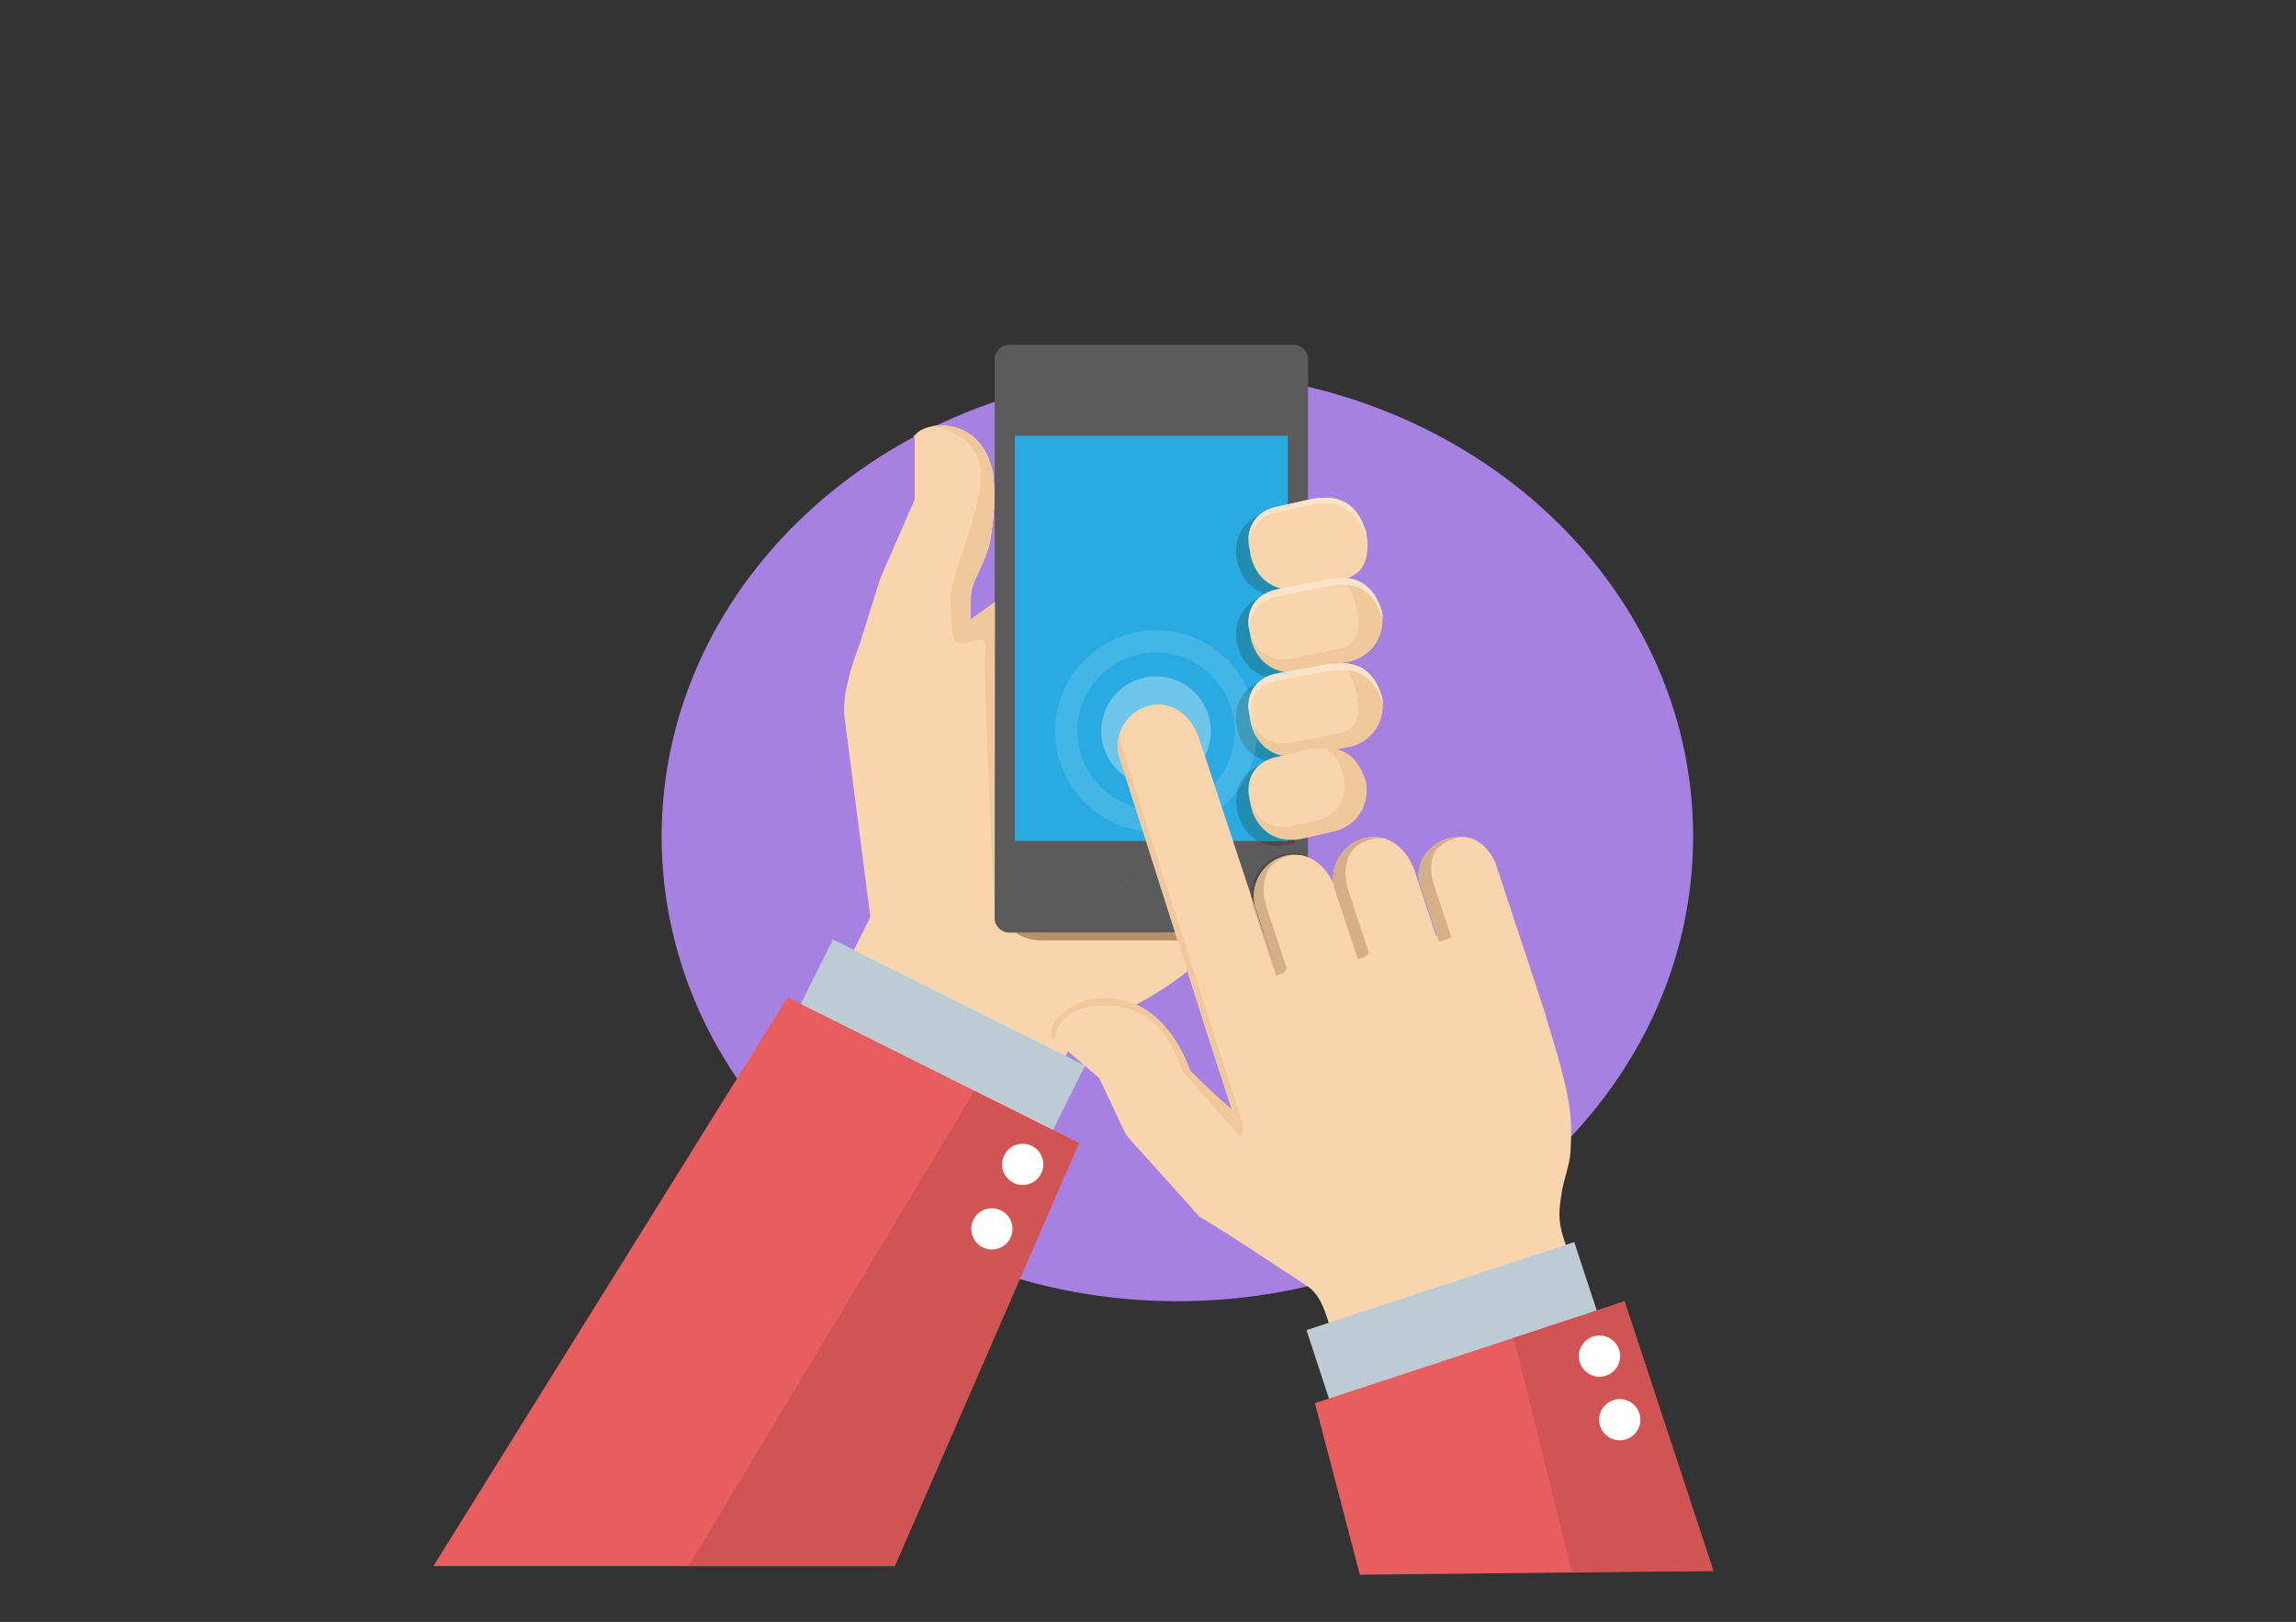 <?xml version="1.0" encoding="UTF-8"?>
<svg xmlns="http://www.w3.org/2000/svg" xmlns:xlink="http://www.w3.org/1999/xlink" width="2384" height="1684" viewBox="0 0 2384 1684">
<rect x="0" y="0" width="2384" height="1684" fill="#333333" stroke="none"/>
<defs>
<clipPath id="clip-0">
<path clip-rule="nonzero" d="M 948 451 L 951 451 L 951 454 L 948 454 Z M 948 451 "/>
</clipPath>
<clipPath id="clip-1">
<path clip-rule="nonzero" d="M 948.637 453.781 C 948.641 452.609 948.645 451.969 948.656 451.961 C 949.145 451.941 949.633 451.941 950.121 451.941 C 949.922 452.238 949.742 452.539 949.578 452.84 L 949.578 453.281 C 949.262 453.449 948.957 453.609 948.637 453.781 "/>
</clipPath>
<clipPath id="clip-2">
<path clip-rule="nonzero" d="M 948.637 453.781 C 948.641 452.609 948.645 451.969 948.656 451.961 C 949.145 451.941 949.633 451.941 950.121 451.941 C 949.922 452.238 949.742 452.539 949.578 452.84 L 949.578 453.281 C 949.262 453.449 948.957 453.609 948.637 453.781 "/>
</clipPath>
<linearGradient id="linear-pattern-0" gradientUnits="userSpaceOnUse" x1="0.675" y1="0" x2="0.676" y2="0" gradientTransform="matrix(839.943, -1307.86, 1307.86, 839.943, 635.705, 1499.1)">
<stop offset="0" stop-color="rgb(86.469%, 83.723%, 79.802%)" stop-opacity="1"/>
<stop offset="0.5" stop-color="rgb(86.459%, 83.714%, 79.793%)" stop-opacity="1"/>
<stop offset="1" stop-color="rgb(86.44%, 83.694%, 79.773%)" stop-opacity="1"/>
</linearGradient>
<clipPath id="clip-3">
<path clip-rule="nonzero" d="M 817 453 L 1436 453 L 1436 1187 L 817 1187 Z M 817 453 "/>
</clipPath>
<clipPath id="clip-4">
<path clip-rule="nonzero" d="M 1120.379 1186.82 L 1093.25 1173.25 L 1126.539 1106.641 L 1093.25 1173.25 L 1120.379 1186.82 M 1106.52 1096.281 L 1106.512 1096.27 L 1108.879 1091.539 L 1108.879 1091.551 L 1106.52 1096.281 M 1179.801 1043 L 1179.789 1043 C 1199.879 1032.422 1217.488 1020.738 1232.922 1008.551 L 1232.922 1008.559 C 1228.371 1012.148 1223.629 1015.699 1218.699 1019.191 C 1211.539 1024.25 1203.961 1029.191 1195.941 1033.969 C 1190.738 1037.051 1185.359 1040.07 1179.801 1043 M 831.434 1042.391 L 817.703 1035.531 L 831.438 1042.379 L 831.434 1042.391 M 902.793 954.004 L 903.699 952.191 L 889.809 844.582 L 903.699 952.191 L 902.793 954.004 M 1358.172 869.418 L 1358.172 783.312 L 1397.488 776.309 L 1388.57 777.906 C 1389.191 778.074 1389.789 778.289 1390.391 778.488 C 1390.539 778.539 1390.691 778.59 1390.852 778.641 C 1391.898 779.004 1392.93 779.391 1393.949 779.84 C 1394.129 779.922 1394.301 780.004 1394.48 780.09 C 1395.449 780.535 1396.379 781.02 1397.289 781.551 C 1397.512 781.668 1397.711 781.801 1397.91 781.918 C 1398.77 782.434 1399.621 782.984 1400.441 783.582 C 1400.672 783.75 1400.891 783.934 1401.121 784.113 C 1401.891 784.695 1402.648 785.297 1403.371 785.961 C 1403.629 786.18 1403.871 786.43 1404.121 786.66 C 1404.801 787.293 1405.461 787.941 1406.102 788.641 C 1406.379 788.941 1406.648 789.273 1406.91 789.57 C 1407.488 790.258 1408.078 790.938 1408.641 791.672 C 1408.93 792.055 1409.211 792.469 1409.488 792.867 C 1409.988 793.566 1410.488 794.25 1410.969 794.996 C 1411.27 795.48 1411.57 796.016 1411.871 796.512 C 1412.289 797.211 1412.699 797.91 1413.102 798.645 C 1413.441 799.258 1413.73 799.926 1414.051 800.555 C 1414.18 800.84 1414.328 801.121 1414.469 801.406 C 1414.52 801.523 1414.57 801.621 1414.621 801.723 C 1414.75 802.02 1414.898 802.305 1415.031 802.602 C 1415.398 803.418 1415.73 804.285 1416.07 805.133 C 1416.148 805.332 1416.23 805.516 1416.309 805.715 C 1416.41 805.98 1416.531 806.215 1416.629 806.465 C 1416.68 806.598 1416.73 806.73 1416.781 806.863 C 1417.309 808.297 1417.809 809.777 1418.34 811.574 C 1418.539 812.754 1418.711 813.922 1418.809 815.102 C 1419.012 816.848 1419.129 818.598 1419.129 820.344 C 1419.129 821.809 1419.059 823.273 1418.93 824.734 C 1418.66 827.633 1418.129 830.477 1417.328 833.223 C 1415.352 840.113 1411.738 846.402 1406.602 851.562 C 1403.52 854.641 1399.891 857.32 1395.73 859.449 C 1393.879 860.398 1391.879 861.195 1389.82 861.93 C 1387.238 862.844 1384.559 863.609 1381.672 864.125 L 1358.172 869.418 M 1397.488 776.309 C 1413.039 773.828 1424.191 765.398 1430.32 754.254 C 1429.68 755.426 1428.98 756.566 1428.23 757.672 C 1421.809 767.09 1411.422 774.098 1397.488 776.309 M 876.387 736.52 C 876.387 735.641 876.402 734.754 876.434 733.859 C 876.531 730.996 876.766 728.051 877.121 725.039 C 877.125 725.012 877.129 724.988 877.133 724.961 C 876.656 728.953 876.395 732.82 876.387 736.52 M 880.312 707.441 C 880.406 707.051 880.496 706.66 880.594 706.266 C 880.602 706.227 880.613 706.184 880.621 706.145 C 880.52 706.574 880.414 707.008 880.312 707.441 M 1358.172 693.266 L 1358.172 518.941 L 1363.91 517.66 C 1365.48 517.371 1366.941 517.191 1368.449 517.039 C 1369.609 516.941 1370.691 516.898 1371.73 516.898 C 1371.93 516.898 1372.129 516.898 1372.328 516.91 C 1373.891 516.781 1375.398 516.719 1376.879 516.719 C 1385.148 516.719 1392.211 518.68 1398.16 522.398 C 1398.34 522.5 1398.531 522.609 1398.711 522.73 C 1399.09 522.98 1399.488 523.211 1399.859 523.48 C 1400.141 523.68 1400.391 523.891 1400.641 524.078 C 1400.75 524.16 1400.871 524.262 1400.969 524.34 C 1401.238 524.539 1401.52 524.738 1401.789 524.961 C 1402.238 525.328 1402.699 525.711 1403.148 526.109 C 1403.398 526.328 1403.648 526.578 1403.898 526.809 C 1404.148 527.039 1404.398 527.289 1404.648 527.52 C 1405.172 528.039 1405.66 528.57 1406.16 529.121 C 1406.359 529.32 1406.559 529.52 1406.75 529.738 C 1406.93 529.949 1407.109 530.199 1407.289 530.43 C 1407.789 531.02 1408.281 531.621 1408.738 532.25 C 1408.93 532.48 1409.109 532.719 1409.281 532.949 C 1409.488 533.25 1409.691 533.559 1409.91 533.859 C 1410.27 534.41 1410.641 534.961 1411.012 535.531 C 1411.238 535.891 1411.469 536.281 1411.711 536.68 C 1411.922 537.039 1412.141 537.43 1412.352 537.809 C 1412.602 538.238 1412.84 538.672 1413.07 539.109 C 1413.371 539.66 1413.641 540.219 1413.898 540.789 C 1414.121 541.219 1414.328 541.648 1414.551 542.102 C 1414.68 542.398 1414.828 542.68 1414.969 543 C 1415.301 543.781 1415.629 544.602 1415.949 545.391 C 1416.129 545.852 1416.309 546.262 1416.48 546.711 C 1416.551 546.859 1416.602 547.012 1416.66 547.18 C 1417.199 548.621 1417.711 550.109 1418.18 551.641 C 1418.512 553.52 1418.789 555.359 1419.051 557.191 C 1419.078 557.559 1419.129 557.93 1419.18 558.309 C 1419.379 560.02 1419.539 561.738 1419.641 563.398 L 1419.68 563.672 C 1419.691 563.93 1419.711 564.199 1419.73 564.469 C 1419.809 565.961 1419.84 567.449 1419.828 568.91 C 1419.59 583.289 1414.289 595.039 1398.91 600.25 C 1403.289 600.73 1407.289 601.828 1410.922 603.488 C 1412.77 604.34 1414.551 605.289 1416.199 606.422 C 1417.281 607.148 1418.309 607.949 1419.328 608.82 C 1421.77 610.91 1423.969 613.41 1425.969 616.191 C 1426.07 616.309 1426.148 616.441 1426.25 616.57 C 1427.012 617.648 1427.73 618.781 1428.43 619.949 C 1428.602 620.219 1428.75 620.461 1428.898 620.73 C 1429.512 621.809 1430.09 622.93 1430.66 624.09 C 1430.84 624.461 1431.031 624.809 1431.191 625.172 C 1431.719 626.309 1432.219 627.488 1432.691 628.699 C 1432.859 629.102 1433.039 629.48 1433.191 629.898 C 1433.789 631.5 1434.371 633.148 1434.898 634.879 C 1439.25 658.789 1427.949 682.148 1400.211 687.164 L 1399.539 687.297 C 1399.109 687.398 1398.691 687.512 1398.262 687.598 L 1393.609 688.539 C 1393.602 688.539 1393.578 688.539 1393.559 688.539 C 1390.621 688.539 1387.539 688.781 1384.289 689.266 C 1384.031 689.262 1383.762 689.258 1383.48 689.258 C 1381.789 689.258 1379.949 689.387 1377.969 689.652 C 1377.512 689.715 1377.039 689.781 1376.559 689.859 L 1358.172 693.266 M 884.391 692.414 C 884.469 692.156 884.547 691.898 884.629 691.641 C 884.676 691.488 884.723 691.34 884.77 691.188 C 884.641 691.598 884.516 692.008 884.391 692.414 M 1008.27 642.82 C 1008.121 642.82 1007.891 642.609 1007.699 641.469 C 1007.719 633.941 1007.91 624.469 1008.41 612.828 C 1007.91 624.48 1007.719 633.93 1007.699 641.449 C 1007.898 642.609 1008.129 642.809 1008.281 642.809 C 1008.34 642.809 1008.391 642.77 1008.41 642.75 C 1008.391 642.77 1008.34 642.82 1008.27 642.82 M 1008.41 642.75 L 1017.602 636.18 L 1008.41 642.75 M 1008.41 612.828 C 1009.781 608.91 1011.141 605.379 1012.48 602.121 C 1012.129 602.98 1011.781 603.859 1011.43 604.762 C 1010.43 607.27 1009.422 609.949 1008.41 612.828 M 910.562 611.52 L 911.816 607.5 C 912.48 605.051 913.266 602.641 914.164 600.27 C 913.266 602.641 912.484 605.051 911.82 607.5 L 910.562 611.52 M 1013.289 600.18 C 1014.52 597.262 1015.719 594.57 1016.891 592.012 C 1016.531 592.789 1016.172 593.59 1015.809 594.398 C 1014.988 596.238 1014.148 598.16 1013.289 600.18 M 1017.762 590.078 C 1018.969 587.441 1020.121 584.93 1021.199 582.461 C 1020.512 584.031 1019.809 585.621 1019.07 587.211 C 1018.641 588.16 1018.211 589.109 1017.762 590.078 M 1023.449 577.031 C 1023.48 576.949 1023.512 576.859 1023.539 576.781 C 1023.52 576.84 1023.5 576.891 1023.48 576.949 C 1023.469 576.969 1023.461 577 1023.449 577.031 M 1029.871 549.98 C 1030.059 548.648 1030.238 547.328 1030.398 546.031 C 1030.359 546.371 1030.309 546.711 1030.27 547.039 C 1030.148 548.02 1030.012 548.988 1029.871 549.98 M 948.656 520.039 C 948.914 505.211 948.633 463.07 948.637 453.781 C 948.957 453.609 949.262 453.449 949.578 453.281 L 949.578 518.922 L 949.109 520 L 948.656 520.039 "/>
</clipPath>
<clipPath id="clip-5">
<path clip-rule="nonzero" d="M 1120.379 1186.82 L 1093.25 1173.25 L 1126.539 1106.641 L 1093.25 1173.25 L 1120.379 1186.82 M 1106.52 1096.281 L 1106.512 1096.27 L 1108.879 1091.539 L 1108.879 1091.551 L 1106.52 1096.281 M 1179.801 1043 L 1179.789 1043 C 1199.879 1032.422 1217.488 1020.738 1232.922 1008.551 L 1232.922 1008.559 C 1228.371 1012.148 1223.629 1015.699 1218.699 1019.191 C 1211.539 1024.25 1203.961 1029.191 1195.941 1033.969 C 1190.738 1037.051 1185.359 1040.07 1179.801 1043 M 831.434 1042.391 L 817.703 1035.531 L 831.438 1042.379 L 831.434 1042.391 M 902.793 954.004 L 903.699 952.191 L 889.809 844.582 L 903.699 952.191 L 902.793 954.004 M 1358.172 869.418 L 1358.172 783.312 L 1397.488 776.309 L 1388.57 777.906 C 1389.191 778.074 1389.789 778.289 1390.391 778.488 C 1390.539 778.539 1390.691 778.59 1390.852 778.641 C 1391.898 779.004 1392.93 779.391 1393.949 779.84 C 1394.129 779.922 1394.301 780.004 1394.48 780.09 C 1395.449 780.535 1396.379 781.02 1397.289 781.551 C 1397.512 781.668 1397.711 781.801 1397.91 781.918 C 1398.77 782.434 1399.621 782.984 1400.441 783.582 C 1400.672 783.75 1400.891 783.934 1401.121 784.113 C 1401.891 784.695 1402.648 785.297 1403.371 785.961 C 1403.629 786.18 1403.871 786.43 1404.121 786.66 C 1404.801 787.293 1405.461 787.941 1406.102 788.641 C 1406.379 788.941 1406.648 789.273 1406.91 789.57 C 1407.488 790.258 1408.078 790.938 1408.641 791.672 C 1408.93 792.055 1409.211 792.469 1409.488 792.867 C 1409.988 793.566 1410.488 794.25 1410.969 794.996 C 1411.27 795.48 1411.57 796.016 1411.871 796.512 C 1412.289 797.211 1412.699 797.91 1413.102 798.645 C 1413.441 799.258 1413.73 799.926 1414.051 800.555 C 1414.18 800.84 1414.328 801.121 1414.469 801.406 C 1414.52 801.523 1414.57 801.621 1414.621 801.723 C 1414.75 802.02 1414.898 802.305 1415.031 802.602 C 1415.398 803.418 1415.73 804.285 1416.07 805.133 C 1416.148 805.332 1416.23 805.516 1416.309 805.715 C 1416.41 805.98 1416.531 806.215 1416.629 806.465 C 1416.68 806.598 1416.73 806.73 1416.781 806.863 C 1417.309 808.297 1417.809 809.777 1418.34 811.574 C 1418.539 812.754 1418.711 813.922 1418.809 815.102 C 1419.012 816.848 1419.129 818.598 1419.129 820.344 C 1419.129 821.809 1419.059 823.273 1418.93 824.734 C 1418.66 827.633 1418.129 830.477 1417.328 833.223 C 1415.352 840.113 1411.738 846.402 1406.602 851.562 C 1403.52 854.641 1399.891 857.32 1395.73 859.449 C 1393.879 860.398 1391.879 861.195 1389.82 861.93 C 1387.238 862.844 1384.559 863.609 1381.672 864.125 L 1358.172 869.418 M 1397.488 776.309 C 1413.039 773.828 1424.191 765.398 1430.32 754.254 C 1429.68 755.426 1428.98 756.566 1428.23 757.672 C 1421.809 767.09 1411.422 774.098 1397.488 776.309 M 876.387 736.52 C 876.387 735.641 876.402 734.754 876.434 733.859 C 876.531 730.996 876.766 728.051 877.121 725.039 C 877.125 725.012 877.129 724.988 877.133 724.961 C 876.656 728.953 876.395 732.82 876.387 736.52 M 880.312 707.441 C 880.406 707.051 880.496 706.66 880.594 706.266 C 880.602 706.227 880.613 706.184 880.621 706.145 C 880.52 706.574 880.414 707.008 880.312 707.441 M 1358.172 693.266 L 1358.172 518.941 L 1363.91 517.66 C 1365.48 517.371 1366.941 517.191 1368.449 517.039 C 1369.609 516.941 1370.691 516.898 1371.73 516.898 C 1371.93 516.898 1372.129 516.898 1372.328 516.91 C 1373.891 516.781 1375.398 516.719 1376.879 516.719 C 1385.148 516.719 1392.211 518.68 1398.16 522.398 C 1398.34 522.5 1398.531 522.609 1398.711 522.73 C 1399.09 522.98 1399.488 523.211 1399.859 523.48 C 1400.141 523.68 1400.391 523.891 1400.641 524.078 C 1400.75 524.16 1400.871 524.262 1400.969 524.34 C 1401.238 524.539 1401.52 524.738 1401.789 524.961 C 1402.238 525.328 1402.699 525.711 1403.148 526.109 C 1403.398 526.328 1403.648 526.578 1403.898 526.809 C 1404.148 527.039 1404.398 527.289 1404.648 527.52 C 1405.172 528.039 1405.66 528.57 1406.16 529.121 C 1406.359 529.32 1406.559 529.52 1406.75 529.738 C 1406.93 529.949 1407.109 530.199 1407.289 530.43 C 1407.789 531.02 1408.281 531.621 1408.738 532.25 C 1408.93 532.48 1409.109 532.719 1409.281 532.949 C 1409.488 533.25 1409.691 533.559 1409.91 533.859 C 1410.27 534.41 1410.641 534.961 1411.012 535.531 C 1411.238 535.891 1411.469 536.281 1411.711 536.68 C 1411.922 537.039 1412.141 537.43 1412.352 537.809 C 1412.602 538.238 1412.84 538.672 1413.07 539.109 C 1413.371 539.66 1413.641 540.219 1413.898 540.789 C 1414.121 541.219 1414.328 541.648 1414.551 542.102 C 1414.68 542.398 1414.828 542.68 1414.969 543 C 1415.301 543.781 1415.629 544.602 1415.949 545.391 C 1416.129 545.852 1416.309 546.262 1416.48 546.711 C 1416.551 546.859 1416.602 547.012 1416.66 547.18 C 1417.199 548.621 1417.711 550.109 1418.18 551.641 C 1418.512 553.52 1418.789 555.359 1419.051 557.191 C 1419.078 557.559 1419.129 557.93 1419.18 558.309 C 1419.379 560.02 1419.539 561.738 1419.641 563.398 L 1419.68 563.672 C 1419.691 563.93 1419.711 564.199 1419.73 564.469 C 1419.809 565.961 1419.84 567.449 1419.828 568.91 C 1419.59 583.289 1414.289 595.039 1398.91 600.25 C 1403.289 600.73 1407.289 601.828 1410.922 603.488 C 1412.77 604.34 1414.551 605.289 1416.199 606.422 C 1417.281 607.148 1418.309 607.949 1419.328 608.82 C 1421.77 610.91 1423.969 613.41 1425.969 616.191 C 1426.07 616.309 1426.148 616.441 1426.25 616.57 C 1427.012 617.648 1427.73 618.781 1428.43 619.949 C 1428.602 620.219 1428.75 620.461 1428.898 620.73 C 1429.512 621.809 1430.09 622.93 1430.66 624.09 C 1430.84 624.461 1431.031 624.809 1431.191 625.172 C 1431.719 626.309 1432.219 627.488 1432.691 628.699 C 1432.859 629.102 1433.039 629.48 1433.191 629.898 C 1433.789 631.5 1434.371 633.148 1434.898 634.879 C 1439.25 658.789 1427.949 682.148 1400.211 687.164 L 1399.539 687.297 C 1399.109 687.398 1398.691 687.512 1398.262 687.598 L 1393.609 688.539 C 1393.602 688.539 1393.578 688.539 1393.559 688.539 C 1390.621 688.539 1387.539 688.781 1384.289 689.266 C 1384.031 689.262 1383.762 689.258 1383.48 689.258 C 1381.789 689.258 1379.949 689.387 1377.969 689.652 C 1377.512 689.715 1377.039 689.781 1376.559 689.859 L 1358.172 693.266 M 884.391 692.414 C 884.469 692.156 884.547 691.898 884.629 691.641 C 884.676 691.488 884.723 691.34 884.77 691.188 C 884.641 691.598 884.516 692.008 884.391 692.414 M 1008.27 642.82 C 1008.121 642.82 1007.891 642.609 1007.699 641.469 C 1007.719 633.941 1007.91 624.469 1008.41 612.828 C 1007.91 624.48 1007.719 633.93 1007.699 641.449 C 1007.898 642.609 1008.129 642.809 1008.281 642.809 C 1008.34 642.809 1008.391 642.77 1008.41 642.75 C 1008.391 642.77 1008.34 642.82 1008.27 642.82 M 1008.41 642.75 L 1017.602 636.18 L 1008.41 642.75 M 1008.41 612.828 C 1009.781 608.91 1011.141 605.379 1012.48 602.121 C 1012.129 602.98 1011.781 603.859 1011.43 604.762 C 1010.43 607.27 1009.422 609.949 1008.41 612.828 M 910.562 611.52 L 911.816 607.5 C 912.48 605.051 913.266 602.641 914.164 600.27 C 913.266 602.641 912.484 605.051 911.82 607.5 L 910.562 611.52 M 1013.289 600.18 C 1014.52 597.262 1015.719 594.57 1016.891 592.012 C 1016.531 592.789 1016.172 593.59 1015.809 594.398 C 1014.988 596.238 1014.148 598.16 1013.289 600.18 M 1017.762 590.078 C 1018.969 587.441 1020.121 584.93 1021.199 582.461 C 1020.512 584.031 1019.809 585.621 1019.07 587.211 C 1018.641 588.16 1018.211 589.109 1017.762 590.078 M 1023.449 577.031 C 1023.48 576.949 1023.512 576.859 1023.539 576.781 C 1023.52 576.84 1023.5 576.891 1023.48 576.949 C 1023.469 576.969 1023.461 577 1023.449 577.031 M 1029.871 549.98 C 1030.059 548.648 1030.238 547.328 1030.398 546.031 C 1030.359 546.371 1030.309 546.711 1030.27 547.039 C 1030.148 548.02 1030.012 548.988 1029.871 549.98 M 948.656 520.039 C 948.914 505.211 948.633 463.07 948.637 453.781 C 948.957 453.609 949.262 453.449 949.578 453.281 L 949.578 518.922 L 949.109 520 L 948.656 520.039 "/>
</clipPath>
<linearGradient id="linear-pattern-1" gradientUnits="userSpaceOnUse" x1="0.232" y1="0" x2="0.845" y2="0" gradientTransform="matrix(839.943, -1307.86, 1307.86, 839.943, 635.705, 1499.1)">
<stop offset="0" stop-color="rgb(62.495%, 47.592%, 82.495%)" stop-opacity="1"/>
<stop offset="0.016" stop-color="rgb(62.376%, 47.52%, 82.376%)" stop-opacity="1"/>
<stop offset="0.031" stop-color="rgb(62.138%, 47.45%, 82.14%)" stop-opacity="1"/>
<stop offset="0.039" stop-color="rgb(61.99%, 47.421%, 81.934%)" stop-opacity="1"/>
<stop offset="0.047" stop-color="rgb(61.96%, 47.334%, 81.728%)" stop-opacity="1"/>
<stop offset="0.055" stop-color="rgb(61.96%, 47.215%, 81.491%)" stop-opacity="1"/>
<stop offset="0.062" stop-color="rgb(61.949%, 47.107%, 81.273%)" stop-opacity="1"/>
<stop offset="0.094" stop-color="rgb(61.754%, 47.008%, 81.125%)" stop-opacity="1"/>
<stop offset="0.109" stop-color="rgb(61.568%, 46.838%, 80.956%)" stop-opacity="1"/>
<stop offset="0.125" stop-color="rgb(61.568%, 46.693%, 80.719%)" stop-opacity="1"/>
<stop offset="0.141" stop-color="rgb(61.554%, 46.652%, 80.482%)" stop-opacity="1"/>
<stop offset="0.156" stop-color="rgb(61.421%, 46.519%, 80.246%)" stop-opacity="1"/>
<stop offset="0.172" stop-color="rgb(61.185%, 46.338%, 79.956%)" stop-opacity="1"/>
<stop offset="0.18" stop-color="rgb(61.008%, 46.274%, 79.665%)" stop-opacity="1"/>
<stop offset="0.188" stop-color="rgb(60.89%, 46.274%, 79.427%)" stop-opacity="1"/>
<stop offset="0.203" stop-color="rgb(60.806%, 46.179%, 79.167%)" stop-opacity="1"/>
<stop offset="0.219" stop-color="rgb(60.783%, 45.982%, 78.906%)" stop-opacity="1"/>
<stop offset="0.234" stop-color="rgb(60.783%, 45.882%, 78.67%)" stop-opacity="1"/>
<stop offset="0.25" stop-color="rgb(60.725%, 45.824%, 78.433%)" stop-opacity="1"/>
<stop offset="0.266" stop-color="rgb(60.55%, 45.647%, 78.197%)" stop-opacity="1"/>
<stop offset="0.281" stop-color="rgb(60.312%, 45.509%, 78.058%)" stop-opacity="1"/>
<stop offset="0.297" stop-color="rgb(60.097%, 45.468%, 77.997%)" stop-opacity="1"/>
<stop offset="0.305" stop-color="rgb(59.999%, 45.389%, 77.838%)" stop-opacity="1"/>
<stop offset="0.312" stop-color="rgb(59.999%, 45.271%, 77.6%)" stop-opacity="1"/>
<stop offset="0.328" stop-color="rgb(59.938%, 45.154%, 77.307%)" stop-opacity="1"/>
<stop offset="0.344" stop-color="rgb(59.758%, 45.097%, 77.013%)" stop-opacity="1"/>
<stop offset="0.359" stop-color="rgb(59.624%, 44.995%, 76.776%)" stop-opacity="1"/>
<stop offset="0.375" stop-color="rgb(59.583%, 44.8%, 76.54%)" stop-opacity="1"/>
<stop offset="0.391" stop-color="rgb(59.441%, 44.705%, 76.303%)" stop-opacity="1"/>
<stop offset="0.406" stop-color="rgb(59.268%, 44.64%, 76.067%)" stop-opacity="1"/>
<stop offset="0.422" stop-color="rgb(59.215%, 44.456%, 75.83%)" stop-opacity="1"/>
<stop offset="0.43" stop-color="rgb(59.169%, 44.325%, 75.606%)" stop-opacity="1"/>
<stop offset="0.438" stop-color="rgb(59.064%, 44.313%, 75.381%)" stop-opacity="1"/>
<stop offset="0.453" stop-color="rgb(58.885%, 44.313%, 75.082%)" stop-opacity="1"/>
<stop offset="0.469" stop-color="rgb(58.649%, 44.313%, 74.901%)" stop-opacity="1"/>
<stop offset="0.5" stop-color="rgb(58.481%, 44.125%, 74.715%)" stop-opacity="1"/>
<stop offset="0.516" stop-color="rgb(58.43%, 43.93%, 74.409%)" stop-opacity="1"/>
<stop offset="0.531" stop-color="rgb(58.398%, 43.889%, 74.173%)" stop-opacity="1"/>
<stop offset="0.547" stop-color="rgb(58.249%, 43.739%, 73.936%)" stop-opacity="1"/>
<stop offset="0.562" stop-color="rgb(58.012%, 43.575%, 73.627%)" stop-opacity="1"/>
<stop offset="0.57" stop-color="rgb(57.835%, 43.529%, 73.318%)" stop-opacity="1"/>
<stop offset="0.578" stop-color="rgb(57.718%, 43.529%, 73.082%)" stop-opacity="1"/>
<stop offset="0.594" stop-color="rgb(57.652%, 43.416%, 72.839%)" stop-opacity="1"/>
<stop offset="0.609" stop-color="rgb(57.611%, 43.221%, 72.597%)" stop-opacity="1"/>
<stop offset="0.625" stop-color="rgb(57.458%, 43.137%, 72.36%)" stop-opacity="1"/>
<stop offset="0.641" stop-color="rgb(57.297%, 43.06%, 72.124%)" stop-opacity="1"/>
<stop offset="0.656" stop-color="rgb(57.254%, 42.867%, 71.887%)" stop-opacity="1"/>
<stop offset="0.672" stop-color="rgb(57.138%, 42.746%, 71.767%)" stop-opacity="1"/>
<stop offset="0.688" stop-color="rgb(56.941%, 42.706%, 71.687%)" stop-opacity="1"/>
<stop offset="0.695" stop-color="rgb(56.862%, 42.609%, 71.492%)" stop-opacity="1"/>
<stop offset="0.703" stop-color="rgb(56.862%, 42.49%, 71.255%)" stop-opacity="1"/>
<stop offset="0.719" stop-color="rgb(56.783%, 42.392%, 70.979%)" stop-opacity="1"/>
<stop offset="0.734" stop-color="rgb(56.586%, 42.351%, 70.703%)" stop-opacity="1"/>
<stop offset="0.75" stop-color="rgb(56.349%, 42.232%, 70.467%)" stop-opacity="1"/>
<stop offset="0.766" stop-color="rgb(56.154%, 42.036%, 70.23%)" stop-opacity="1"/>
<stop offset="0.781" stop-color="rgb(56.078%, 41.96%, 69.994%)" stop-opacity="1"/>
<stop offset="0.797" stop-color="rgb(56.078%, 41.878%, 69.757%)" stop-opacity="1"/>
<stop offset="0.812" stop-color="rgb(56.073%, 41.681%, 69.514%)" stop-opacity="1"/>
<stop offset="0.82" stop-color="rgb(56.009%, 41.568%, 69.273%)" stop-opacity="1"/>
<stop offset="0.828" stop-color="rgb(55.891%, 41.568%, 69.037%)" stop-opacity="1"/>
<stop offset="0.844" stop-color="rgb(55.713%, 41.522%, 68.773%)" stop-opacity="1"/>
<stop offset="0.875" stop-color="rgb(55.444%, 41.327%, 68.541%)" stop-opacity="1"/>
<stop offset="0.891" stop-color="rgb(55.293%, 41.167%, 68.336%)" stop-opacity="1"/>
<stop offset="0.906" stop-color="rgb(55.293%, 41.04%, 68.1%)" stop-opacity="1"/>
<stop offset="0.922" stop-color="rgb(55.244%, 40.852%, 67.815%)" stop-opacity="1"/>
<stop offset="0.93" stop-color="rgb(55.136%, 40.784%, 67.529%)" stop-opacity="1"/>
<stop offset="0.938" stop-color="rgb(55.019%, 40.784%, 67.291%)" stop-opacity="1"/>
<stop offset="0.953" stop-color="rgb(54.84%, 40.694%, 67.026%)" stop-opacity="1"/>
<stop offset="0.969" stop-color="rgb(54.616%, 40.498%, 66.76%)" stop-opacity="1"/>
<stop offset="0.984" stop-color="rgb(54.509%, 40.392%, 66.524%)" stop-opacity="1"/>
<stop offset="1" stop-color="rgb(54.457%, 40.338%, 66.287%)" stop-opacity="1"/>
</linearGradient>
<clipPath id="clip-6">
<path clip-rule="nonzero" d="M 1093 1173 L 1121 1173 L 1121 1187 L 1093 1187 Z M 1093 1173 "/>
</clipPath>
<clipPath id="clip-7">
<path clip-rule="nonzero" d="M 1120.379 1186.82 L 1093.238 1173.262 L 1093.25 1173.25 L 1120.379 1186.82 "/>
</clipPath>
<clipPath id="clip-8">
<path clip-rule="nonzero" d="M 1120.379 1186.82 L 1093.238 1173.262 L 1093.25 1173.25 L 1120.379 1186.82 "/>
</clipPath>
<linearGradient id="linear-pattern-2" gradientUnits="userSpaceOnUse" x1="0.328" y1="0" x2="0.345" y2="0" gradientTransform="matrix(839.943, -1307.86, 1307.86, 839.943, 635.705, 1499.1)">
<stop offset="0" stop-color="rgb(55.423%, 41.696%, 72.285%)" stop-opacity="1"/>
<stop offset="0.5" stop-color="rgb(55.319%, 41.632%, 72.142%)" stop-opacity="1"/>
<stop offset="0.75" stop-color="rgb(55.164%, 41.568%, 71.896%)" stop-opacity="1"/>
<stop offset="1" stop-color="rgb(55.06%, 41.568%, 71.689%)" stop-opacity="1"/>
</linearGradient>
</defs>
<path fill-rule="nonzero" fill="rgb(65.43%, 50.584%, 88.672%)" fill-opacity="1" d="M 1758 868.5 C 1758 1134.969 1518.238 1351 1222.5 1351 C 926.758 1351 687 1134.969 687 868.5 C 687 602.012 926.758 386 1222.5 386 C 1518.238 386 1758 602.012 1758 868.5 "/>
<g clip-path="url(#clip-0)">
<g clip-path="url(#clip-1)">
<g clip-path="url(#clip-2)">
<path fill-rule="nonzero" fill="url(#linear-pattern-0)" d="M 947.801 453.242 L 949.688 454.453 L 950.957 452.477 L 949.07 451.266 Z M 947.801 453.242 "/>
</g>
</g>
</g>
<g clip-path="url(#clip-3)">
<g clip-path="url(#clip-4)">
<g clip-path="url(#clip-5)">
<path fill-rule="nonzero" fill="url(#linear-pattern-1)" d="M 484.172 972.617 L 1257.75 1469.43 L 1772.781 667.484 L 999.203 170.672 Z M 484.172 972.617 "/>
</g>
</g>
</g>
<path fill-rule="nonzero" fill="rgb(93.75%, 78.906%, 61.131%)" fill-opacity="1" d="M 1117.191 610.16 L 1008.41 665.551 C 1008.41 665.551 1006.789 650.672 1008.41 612.828 C 1016.48 589.738 1024.441 579.859 1027.93 561.648 C 1035.648 521.461 1030.781 490.309 1030.781 490.309 C 1022.02 448.031 990.074 438.809 968.691 442.469 C 984.273 440.871 1022.109 452.512 1022.109 493.738 C 1022.109 540.352 1018.23 559.719 1018.23 559.719 L 994.941 610.16 L 994.941 691.656 C 994.941 691.656 1022.109 705.254 1022.109 810.023 C 1022.109 901.219 1022.109 920.621 1022.109 920.621 C 1022.109 920.621 1016.48 976.902 1090.449 976.902 C 1156.41 976.902 1263.129 976.902 1263.129 976.902 L 1117.191 610.16 "/>
<path fill-rule="nonzero" fill="rgb(97.264%, 83.594%, 67.381%)" fill-opacity="1" d="M 1337.898 852.711 C 1337.898 852.711 1313.211 977.539 1170.551 1047.711 C 1158.691 1053.551 1139.16 1062.301 1121.879 1065.531 L 1072.488 1164.352 L 1069.621 1170.102 L 1069.59 1170.16 L 849.691 1060.238 L 850.309 1058.988 L 903.699 952.191 L 876.578 742.109 C 874.988 720.91 883.371 692.641 893.07 667.41 L 911.82 607.5 C 913.078 602.859 914.762 598.352 916.871 594.02 L 949.578 518.922 L 949.578 452.84 C 952.129 448.039 959.43 444.031 968.719 442.449 C 990.102 438.801 1022.031 448.051 1030.781 490.309 C 1030.781 490.309 1035.648 521.469 1027.93 561.648 C 1024.441 579.859 1016.469 589.75 1008.41 612.828 C 1006.07 645.73 1008.41 642.75 1008.41 642.75 L 1033.109 625.09 L 1057.719 607.48 L 1337.898 852.711 "/>
<path fill-rule="nonzero" fill="rgb(71.68%, 56.834%, 41.185%)" fill-opacity="1" d="M 1222.73 976.453 L 1081.262 976.453 C 1071.281 976.453 1062 973.438 1054.289 968.266 L 1220.129 968.266 L 1222.73 976.453 "/>
<path fill-rule="nonzero" fill="rgb(35.693%, 35.693%, 35.693%)" fill-opacity="1" d="M 1343.039 968.266 L 1047.891 968.266 C 1039.531 968.266 1032.762 961.492 1032.762 953.137 L 1032.762 373.129 C 1032.762 364.77 1039.531 358 1047.891 358 L 1343.039 358 C 1351.398 358 1358.172 364.77 1358.172 373.129 L 1358.172 953.137 C 1358.172 961.492 1351.398 968.266 1343.039 968.266 "/>
<path fill-rule="nonzero" fill="rgb(74.022%, 80.077%, 83.202%)" fill-opacity="1" d="M 864.875 975.488 L 780.223 1144.852 L 1042.039 1275.711 L 1126.68 1106.359 L 864.875 975.488 "/>
<path fill-rule="nonzero" fill="rgb(91.014%, 36.473%, 36.473%)" fill-opacity="1" d="M 817.703 1035.531 L 450 1626 L 929 1626 L 1120.379 1186.82 L 817.703 1035.531 "/>
<g clip-path="url(#clip-6)">
<g clip-path="url(#clip-7)">
<g clip-path="url(#clip-8)">
<path fill-rule="nonzero" fill="url(#linear-pattern-2)" d="M 1087.07 1182.855 L 1112.453 1199.16 L 1126.551 1177.211 L 1101.164 1160.91 Z M 1087.07 1182.855 "/>
</g>
</g>
</g>
<path fill-rule="nonzero" fill="rgb(66.602%, 72.069%, 74.805%)" fill-opacity="1" d="M 1093.238 1173.262 L 1011.91 1132.602 L 1011.922 1132.602 L 1093.25 1173.25 L 1093.238 1173.262 "/>
<path fill-rule="nonzero" fill="rgb(82.031%, 32.935%, 32.935%)" fill-opacity="1" d="M 929 1626 L 715 1626 L 1011.922 1132.602 L 1093.238 1173.262 L 1120.379 1186.82 L 1058.828 1328.051 L 929 1626 "/>
<path fill-rule="nonzero" fill="rgb(100%, 100%, 100%)" fill-opacity="1" d="M 1059.84 1230.23 C 1071.609 1231.359 1082.059 1222.762 1083.199 1211 C 1084.34 1199.23 1075.73 1188.781 1063.969 1187.629 C 1052.199 1186.5 1041.75 1195.102 1040.609 1206.871 C 1039.48 1218.629 1048.078 1229.078 1059.84 1230.23 "/>
<path fill-rule="nonzero" fill="rgb(100%, 100%, 100%)" fill-opacity="1" d="M 1027.84 1297.23 C 1039.609 1298.359 1050.059 1289.762 1051.199 1278 C 1052.34 1266.23 1043.73 1255.781 1031.969 1254.629 C 1020.199 1253.5 1009.75 1262.102 1008.609 1273.871 C 1007.48 1285.629 1016.078 1296.078 1027.84 1297.23 "/>
<path fill-rule="nonzero" fill="rgb(16.089%, 66.992%, 88.672%)" fill-opacity="1" d="M 1053.801 873.145 L 1337.141 873.145 L 1337.141 452.453 L 1053.801 452.453 Z M 1053.801 873.145 "/>
<path fill-rule="nonzero" fill="rgb(30.589%, 29.417%, 27.831%)" fill-opacity="1" d="M 1337.141 613.539 L 1337.141 527.238 L 1344.672 525.539 L 1344.672 612.012 L 1337.141 613.539 "/>
<path fill-rule="nonzero" fill="rgb(13.719%, 55.272%, 69.334%)" fill-opacity="1" d="M 1317.289 617.59 C 1299.559 613.789 1287.52 599.18 1284.25 581.039 C 1279.922 557.102 1292.449 536.078 1320.199 531.051 L 1337.141 527.238 L 1337.141 613.539 L 1320.359 616.949 C 1319.32 617.141 1318.289 617.359 1317.289 617.59 "/>
<path fill-rule="nonzero" fill="rgb(30.589%, 29.417%, 27.831%)" fill-opacity="1" d="M 1337.141 697.16 L 1337.141 617.422 L 1344.672 615.738 L 1344.672 612.012 L 1344.672 695.766 L 1337.141 697.16 "/>
<path fill-rule="nonzero" fill="rgb(13.719%, 55.272%, 69.334%)" fill-opacity="1" d="M 1314.871 702.855 C 1298.559 698.234 1287.52 684.184 1284.398 666.941 C 1280.238 643.922 1291.68 623.57 1317.289 617.59 C 1320.238 618.219 1323.359 618.559 1326.609 618.559 C 1329.578 618.559 1332.66 618.281 1335.852 617.699 L 1337.141 617.422 L 1337.141 697.16 L 1327.602 698.93 C 1322.828 699.695 1318.578 701.035 1314.871 702.855 "/>
<path fill-rule="nonzero" fill="rgb(26.268%, 24.315%, 21.973%)" fill-opacity="1" d="M 1337.141 617.422 L 1337.141 613.539 L 1344.672 612.012 L 1344.672 615.738 L 1337.141 617.422 "/>
<path fill-rule="nonzero" fill="rgb(11.768%, 45.483%, 54.492%)" fill-opacity="1" d="M 1326.609 618.559 C 1323.359 618.559 1320.238 618.219 1317.289 617.59 C 1318.289 617.359 1319.32 617.141 1320.359 616.949 L 1337.141 613.539 L 1337.141 617.422 L 1335.852 617.699 C 1332.66 618.281 1329.578 618.559 1326.609 618.559 "/>
<path fill-rule="nonzero" fill="rgb(30.589%, 29.417%, 27.831%)" fill-opacity="1" d="M 1337.141 787.035 L 1337.141 785.48 C 1338.32 785.574 1339.52 785.621 1340.75 785.621 C 1341.781 785.621 1342.84 785.586 1343.898 785.52 L 1337.141 787.035 "/>
<path fill-rule="nonzero" fill="rgb(13.719%, 55.272%, 69.334%)" fill-opacity="1" d="M 1318.73 791.113 C 1312.461 789.98 1306.879 787.531 1302.102 784.07 C 1303.551 778.152 1304.5 772.035 1304.891 765.773 C 1311.719 776.773 1322.879 784.383 1337.141 785.48 L 1337.141 787.035 L 1320.328 790.805 C 1319.789 790.902 1319.262 791.004 1318.73 791.113 M 1298.129 721.559 C 1297.379 719.605 1296.57 717.672 1295.699 715.777 C 1298.738 712.945 1302.34 710.516 1306.488 708.57 C 1302.59 712.195 1299.789 716.613 1298.129 721.559 "/>
<path fill-rule="nonzero" fill="rgb(30.589%, 29.417%, 27.831%)" fill-opacity="1" d="M 1326.781 878.324 C 1319.051 878.32 1312.129 876.449 1306.219 873.145 L 1337.141 873.145 L 1337.141 790.777 L 1344.672 789.441 L 1344.672 785.465 L 1344.672 875.523 L 1336 877.473 C 1332.82 878.047 1329.738 878.324 1326.781 878.324 "/>
<path fill-rule="nonzero" fill="rgb(13.719%, 55.272%, 69.334%)" fill-opacity="1" d="M 1337.141 873.145 L 1306.219 873.145 C 1294.66 866.695 1286.922 854.801 1284.379 840.797 C 1283.129 833.844 1283.289 827.137 1284.84 820.996 C 1289.078 815.219 1292.738 808.996 1295.738 802.41 C 1301.449 797.062 1309.141 793.105 1318.73 791.113 C 1321.309 791.578 1324 791.824 1326.801 791.824 C 1329.449 791.824 1332.191 791.605 1335.02 791.152 L 1337.141 790.777 L 1337.141 873.145 "/>
<path fill-rule="nonzero" fill="rgb(26.268%, 24.315%, 21.973%)" fill-opacity="1" d="M 1337.141 790.777 L 1337.141 787.035 L 1343.898 785.52 C 1344.16 785.504 1344.422 785.484 1344.672 785.465 L 1344.672 789.441 L 1337.141 790.777 "/>
<path fill-rule="nonzero" fill="rgb(11.768%, 45.483%, 54.492%)" fill-opacity="1" d="M 1326.801 791.824 C 1324 791.824 1321.309 791.578 1318.73 791.113 C 1319.262 791.004 1319.789 790.902 1320.328 790.805 L 1337.141 787.035 L 1337.141 790.777 L 1335.02 791.152 C 1332.191 791.605 1329.449 791.824 1326.801 791.824 "/>
<path fill-rule="nonzero" fill="rgb(97.264%, 83.594%, 67.381%)" fill-opacity="1" d="M 1418.18 551.641 C 1411 528.281 1396.371 515.309 1372.809 516.988 C 1370.172 516.898 1367.27 517.059 1363.879 517.672 L 1327.801 525.73 C 1304.07 530.039 1293.352 548.02 1297.051 568.488 C 1297.27 569.699 1297.629 570.781 1297.922 571.922 C 1298.039 572.898 1298.02 573.852 1298.199 574.828 C 1302.52 598.762 1322.059 616.52 1349.82 611.512 L 1391.988 602.059 C 1419.73 597.051 1422.52 575.57 1418.18 551.641 "/>
<path fill-rule="nonzero" fill="rgb(98.438%, 89.062%, 78.514%)" fill-opacity="1" d="M 1327.371 531.75 L 1363.449 523.68 C 1366.609 523.109 1369.398 522.879 1371.922 522.93 C 1395.801 520.98 1410.52 534.109 1417.75 557.66 C 1418.809 563.57 1419.441 569.309 1419.379 574.699 C 1420.27 567.66 1419.66 559.809 1418.18 551.641 C 1410.941 528.09 1396.23 514.98 1372.328 516.91 C 1369.82 516.859 1367.039 517.09 1363.879 517.672 L 1327.801 525.73 C 1306.828 529.52 1296.07 544.02 1296.379 561.461 C 1298.41 546.789 1308.879 535.102 1327.371 531.75 "/>
<path fill-rule="nonzero" fill="rgb(93.75%, 78.906%, 61.131%)" fill-opacity="1" d="M 1434.898 634.879 C 1427.031 609.25 1410.34 595.922 1382.578 600.941 L 1334.309 610.75 C 1306.551 615.77 1294.02 636.809 1298.359 660.738 C 1302.672 684.668 1322.219 702.422 1349.969 697.414 L 1398.262 687.598 C 1426 682.59 1439.25 658.789 1434.898 634.879 "/>
<path fill-rule="nonzero" fill="rgb(97.264%, 83.594%, 67.381%)" fill-opacity="1" d="M 1408.84 632.281 C 1402.301 610.98 1398.879 597.578 1375.781 601.762 L 1326.93 611.828 C 1303.852 616.012 1293.441 633.512 1297.031 653.41 C 1300.621 673.32 1316.879 688.098 1339.961 683.922 L 1388.82 673.828 C 1411.891 669.66 1412.449 652.18 1408.84 632.281 "/>
<path fill-rule="nonzero" fill="rgb(93.75%, 78.906%, 61.131%)" fill-opacity="1" d="M 1435.199 724.34 C 1427.852 698.562 1411.441 684.914 1383.578 689.379 L 1335.059 697.996 C 1307.219 702.457 1294.219 723.109 1298.059 747.121 C 1301.91 771.117 1321.141 789.406 1348.98 784.949 L 1397.488 776.309 C 1425.328 771.867 1439.051 748.352 1435.199 724.34 "/>
<path fill-rule="nonzero" fill="rgb(97.264%, 83.594%, 67.381%)" fill-opacity="1" d="M 1408.961 721.211 C 1402.852 699.812 1399.672 686.164 1376.559 689.859 L 1327.602 698.93 C 1304.488 702.641 1293.691 719.777 1296.879 739.719 C 1300.07 759.652 1316.031 774.828 1339.148 771.133 L 1388.109 762.047 C 1411.219 758.355 1412.16 741.133 1408.961 721.211 "/>
<path fill-rule="nonzero" fill="rgb(93.75%, 78.906%, 61.131%)" fill-opacity="1" d="M 1418.309 811.406 C 1410.461 785.797 1393.77 772.465 1366.012 777.492 L 1334.289 784.613 C 1306.531 789.641 1294 810.676 1298.328 834.605 C 1302.66 858.52 1322.211 876.289 1349.949 871.266 L 1381.672 864.125 C 1409.41 859.117 1422.66 835.336 1418.309 811.406 "/>
<path fill-rule="nonzero" fill="rgb(97.264%, 83.594%, 67.381%)" fill-opacity="1" d="M 1395.602 808.395 C 1389.02 786.977 1385.531 773.531 1362.328 777.742 L 1327.078 785.613 C 1303.891 789.824 1293.422 807.395 1297.031 827.398 C 1300.641 847.387 1316.98 862.246 1340.172 858.051 L 1364.961 852.461 C 1388.16 848.266 1399.219 828.383 1395.602 808.395 "/>
<path fill-rule="nonzero" fill="rgb(98.438%, 89.062%, 78.514%)" fill-opacity="1" d="M 1327.68 619.031 L 1376.539 608.969 C 1378.789 608.57 1380.801 608.371 1382.699 608.281 L 1383.352 608.148 C 1411.07 603.141 1427.75 616.422 1435.621 641.98 C 1435.539 639.629 1435.34 637.262 1434.898 634.879 C 1427.031 609.25 1410.34 595.922 1382.578 600.941 L 1381.949 601.078 C 1380.051 601.16 1378.039 601.359 1375.781 601.762 L 1326.93 611.828 C 1303.852 616.012 1293.441 633.512 1297.031 653.41 C 1297.059 653.609 1297.129 653.801 1297.16 654 C 1296.762 636.941 1307.219 622.738 1327.68 619.031 "/>
<path fill-rule="nonzero" fill="rgb(98.438%, 89.062%, 78.514%)" fill-opacity="1" d="M 1328.352 706.137 L 1377.309 697.062 C 1380.219 696.598 1382.82 696.418 1385.148 696.484 C 1412.289 692.453 1428.41 705.836 1435.77 730.965 C 1435.699 728.766 1435.551 726.555 1435.199 724.34 C 1427.93 698.828 1411.738 685.215 1384.398 689.277 C 1382.07 689.211 1379.469 689.395 1376.559 689.859 L 1327.602 698.93 C 1304.488 702.641 1293.691 719.777 1296.879 739.719 C 1296.98 740.297 1297.109 740.863 1297.23 741.445 C 1296.699 723.926 1307.398 709.496 1328.352 706.137 "/>
<path fill-rule="nonzero" fill="rgb(55.664%, 55.664%, 55.664%)" fill-opacity="1" d="M 1169.609 914.266 C 1169.609 914.551 1169.75 914.832 1169.789 915.113 C 1169.871 914.082 1169.91 913.051 1170.102 912.07 C 1169.789 912.785 1169.609 913.52 1169.609 914.266 "/>
<path fill-rule="nonzero" fill="rgb(55.664%, 55.664%, 55.664%)" fill-opacity="1" d="M 1221.32 914.266 C 1221.32 913.52 1221.141 912.785 1220.828 912.07 C 1221.02 913.051 1221.059 914.082 1221.141 915.113 C 1221.18 914.832 1221.32 914.551 1221.32 914.266 "/>
<path fill-rule="nonzero" fill="rgb(26.268%, 70.897%, 90.234%)" fill-opacity="1" d="M 1186.711 863.012 C 1135.371 856.305 1095.59 812.277 1095.59 759.137 C 1095.59 701.375 1142.578 654.379 1200.352 654.379 C 1242.648 654.379 1279.18 679.59 1295.699 715.777 C 1285.77 725.02 1281.75 738.527 1284.121 753.312 C 1286.148 766.004 1292.48 777.094 1302.102 784.07 C 1300.539 790.43 1298.398 796.562 1295.738 802.41 C 1290.289 807.512 1286.629 813.871 1284.84 820.996 C 1280.148 827.383 1274.762 833.219 1268.77 838.391 L 1260.75 814.102 C 1273.98 799.574 1282.051 780.281 1282.051 759.137 C 1282.051 714.07 1245.391 677.41 1200.352 677.41 C 1155.281 677.41 1118.629 714.07 1118.629 759.137 C 1118.629 796.715 1144.129 828.453 1178.75 837.949 L 1186.711 863.012 "/>
<path fill-rule="nonzero" fill="rgb(24.315%, 60.742%, 72.852%)" fill-opacity="1" d="M 1302.102 784.07 C 1292.48 777.094 1286.148 766.004 1284.121 753.312 C 1281.75 738.527 1285.77 725.02 1295.699 715.777 C 1296.57 717.672 1297.379 719.605 1298.129 721.559 C 1296.941 725.113 1296.328 728.945 1296.328 732.953 C 1296.328 735.16 1296.512 737.418 1296.879 739.719 C 1297.07 740.898 1297.301 742.062 1297.578 743.207 C 1297.691 744.5 1297.852 745.805 1298.059 747.121 C 1299.148 753.926 1301.48 760.273 1304.891 765.773 C 1304.5 772.035 1303.551 778.152 1302.102 784.07 "/>
<path fill-rule="nonzero" fill="rgb(24.315%, 60.742%, 72.852%)" fill-opacity="1" d="M 1284.84 820.996 C 1286.629 813.871 1290.289 807.512 1295.738 802.41 C 1292.738 808.996 1289.078 815.219 1284.84 820.996 "/>
<path fill-rule="nonzero" fill="rgb(94.531%, 81.639%, 65.819%)" fill-opacity="1" d="M 1304.891 765.773 C 1301.48 760.273 1299.148 753.926 1298.059 747.121 C 1297.852 745.805 1297.691 744.5 1297.578 743.207 C 1299 749.055 1301.559 754.391 1305.102 758.824 C 1305.102 758.93 1305.102 759.031 1305.102 759.137 C 1305.102 761.363 1305.031 763.578 1304.891 765.773 "/>
<path fill-rule="nonzero" fill="rgb(97.656%, 85.547%, 71.289%)" fill-opacity="1" d="M 1305.102 758.824 C 1301.559 754.391 1299 749.055 1297.578 743.207 C 1297.301 742.062 1297.07 740.898 1296.879 739.719 C 1296.98 740.297 1297.109 740.863 1297.23 741.445 C 1297.07 736.078 1297.961 730.996 1299.879 726.441 C 1303.23 736.637 1305.07 747.523 1305.102 758.824 "/>
<path fill-rule="nonzero" fill="rgb(98.438%, 90.234%, 81.25%)" fill-opacity="1" d="M 1297.23 741.445 C 1297.109 740.863 1296.98 740.297 1296.879 739.719 C 1296.512 737.418 1296.328 735.16 1296.328 732.953 C 1296.328 728.945 1296.941 725.113 1298.129 721.559 C 1298.75 723.168 1299.328 724.793 1299.879 726.441 C 1297.961 730.996 1297.07 736.078 1297.23 741.445 "/>
<path fill-rule="nonzero" fill="rgb(43.138%, 77.734%, 92.188%)" fill-opacity="1" d="M 1168.738 806.41 C 1153.512 796.207 1143.48 778.84 1143.48 759.137 C 1143.48 727.734 1168.941 702.273 1200.352 702.273 C 1231.75 702.273 1257.211 727.734 1257.211 759.137 C 1257.211 768.387 1255 777.121 1251.078 784.84 L 1243.84 762.93 C 1236.25 745.012 1221.66 731.348 1202.922 731.348 C 1198.629 731.348 1194.121 732.062 1189.43 733.609 C 1167.301 740.91 1154.031 767.488 1163.371 789.512 L 1168.738 806.41 "/>
<path fill-rule="nonzero" fill="rgb(98.438%, 89.062%, 78.514%)" fill-opacity="1" d="M 1273.801 1140.371 L 1273.781 1140.301 L 1273.801 1140.371 "/>
<path fill-rule="nonzero" fill="rgb(97.264%, 83.594%, 67.381%)" fill-opacity="1" d="M 1660.27 1396.789 L 1412.801 1473.781 L 1377.309 1366.328 C 1373.109 1353.66 1367.719 1341.828 1356.422 1334.719 C 1348.051 1329.449 1280.559 1283.98 1245.578 1263.352 C 1200.988 1213.672 1171.352 1180.91 1171.352 1180.91 C 1168.68 1177 1166.379 1172.84 1164.488 1168.512 L 1141.328 1119.27 L 1095.59 1080.191 L 1091.852 1077 L 1091.75 1076.738 C 1085.75 1060.172 1122.609 1024.41 1171.852 1040.172 C 1171.852 1040.172 1212.922 1048.738 1235.711 1111.648 C 1245.5 1121.309 1262.441 1138.07 1278.039 1151.141 C 1278.379 1151.422 1278.719 1151.711 1279.059 1151.988 L 1257.012 1084.41 L 1163.371 789.512 C 1154.031 767.488 1167.301 740.91 1189.43 733.609 C 1214.609 725.309 1234.512 740.91 1243.84 762.93 L 1318.699 989.48 C 1318.699 989.48 1319.262 991.262 1320.602 993.391 L 1304.789 945.52 C 1295.449 923.48 1308.711 896.93 1330.852 889.621 C 1355.352 881.52 1374.891 896.121 1384.512 917.23 C 1381.961 897.738 1394.391 877.5 1413.25 871.27 C 1438.43 862.941 1458.328 878.551 1467.672 900.57 L 1491.27 972.012 C 1491.621 971.949 1491.969 971.891 1492.32 971.84 L 1475.762 921.691 C 1466.801 900.59 1480.5 878.141 1501.699 871.129 C 1525.809 863.18 1543.891 875.141 1552.84 896.23 L 1573.77 959.609 C 1583.02 987.18 1590.82 1010.781 1597.391 1031.141 L 1605.031 1054.25 L 1604.781 1054.328 C 1632.879 1143.82 1632.32 1159.621 1630.801 1194.359 C 1630.191 1208.781 1624.25 1223.211 1622.148 1235.09 C 1618.648 1254.93 1617.238 1266.531 1623.559 1285.648 L 1660.27 1396.789 "/>
<path fill-rule="nonzero" fill="rgb(56.055%, 41.576%, 69.334%)" fill-opacity="1" d="M 1384.512 917.23 C 1384.5 917.219 1384.5 917.207 1384.488 917.195 C 1381.969 897.715 1394.398 877.492 1413.25 871.266 C 1415.289 870.59 1417.289 870.074 1419.262 869.707 C 1417.289 870.078 1415.289 870.594 1413.25 871.27 C 1394.391 877.5 1381.961 897.738 1384.512 917.23 "/>
<path fill-rule="nonzero" fill="rgb(83.202%, 68.555%, 52.93%)" fill-opacity="1" d="M 1409.871 995.809 L 1387.191 927.164 C 1385.82 923.914 1384.93 920.566 1384.488 917.195 C 1384.5 917.207 1384.5 917.219 1384.512 917.23 C 1381.961 897.738 1394.391 877.5 1413.25 871.27 C 1415.289 870.594 1417.289 870.078 1419.262 869.707 C 1421.781 869.238 1424.25 869.016 1426.641 869.016 C 1430.602 869.016 1434.371 869.625 1437.93 870.75 C 1436.27 870.523 1434.559 870.406 1432.828 870.406 C 1428.57 870.406 1424.102 871.109 1419.441 872.645 C 1397.328 879.953 1392.98 903.281 1400.469 926.215 C 1400.469 926.215 1418.578 981.012 1420.621 987.238 C 1422.691 993.445 1409.871 995.809 1409.871 995.809 "/>
<path fill-rule="nonzero" fill="rgb(56.055%, 41.576%, 69.334%)" fill-opacity="1" d="M 1320.602 993.391 C 1319.262 991.262 1318.699 989.48 1318.699 989.48 L 1311.691 968.266 L 1312.301 968.266 L 1320.602 993.391 "/>
<path fill-rule="nonzero" fill="rgb(30.589%, 29.417%, 27.831%)" fill-opacity="1" d="M 1312.301 968.266 L 1311.691 968.266 L 1299.191 930.434 C 1298.59 912.176 1310.609 894.094 1328.25 888.266 C 1332.91 886.723 1337.379 886.016 1341.641 886.016 C 1345.602 886.016 1349.371 886.625 1352.93 887.75 C 1351.27 887.523 1349.57 887.406 1347.828 887.406 C 1347.449 887.406 1347.059 887.41 1346.68 887.422 C 1345.91 887.375 1345.129 887.352 1344.34 887.352 C 1340.051 887.352 1335.539 888.07 1330.852 889.621 C 1308.711 896.93 1295.449 923.48 1304.789 945.52 L 1312.301 968.266 "/>
<path fill-rule="nonzero" fill="rgb(83.202%, 68.555%, 52.93%)" fill-opacity="1" d="M 1324.871 1012.809 L 1302.191 944.164 C 1300.301 939.707 1299.34 935.066 1299.191 930.434 L 1311.691 968.266 L 1318.699 989.48 C 1318.699 989.48 1319.262 991.262 1320.602 993.391 L 1312.301 968.266 L 1304.789 945.52 C 1295.449 923.48 1308.711 896.93 1330.852 889.621 C 1335.539 888.07 1340.051 887.352 1344.34 887.352 C 1345.129 887.352 1345.91 887.375 1346.68 887.422 C 1342.77 887.539 1338.68 888.246 1334.441 889.645 C 1312.328 896.953 1307.98 920.281 1315.469 943.215 C 1315.469 943.215 1333.578 998.016 1335.621 1004.238 C 1337.691 1010.441 1324.871 1012.809 1324.871 1012.809 "/>
<path fill-rule="nonzero" fill="rgb(56.055%, 41.576%, 69.334%)" fill-opacity="1" d="M 1492.32 971.84 L 1475.711 921.57 C 1475.73 921.613 1475.738 921.652 1475.762 921.691 L 1492.32 971.84 "/>
<path fill-rule="nonzero" fill="rgb(83.202%, 68.555%, 52.93%)" fill-opacity="1" d="M 1494.16 977.422 L 1492.32 971.84 L 1475.762 921.691 C 1475.738 921.652 1475.73 921.613 1475.711 921.57 L 1474.09 916.68 C 1472.551 910.652 1472.711 904.648 1474.262 899.008 C 1477.871 887.289 1487.84 875.84 1501.98 871.051 C 1503.672 870.516 1505.309 870.051 1507.031 869.684 C 1508.391 869.383 1509.711 869.199 1511.02 869.035 C 1512.359 868.891 1513.68 868.824 1514.969 868.824 C 1516.699 868.824 1518.398 868.945 1520.059 869.184 C 1516.102 869.367 1511.93 870.031 1507.539 871.5 C 1486.359 878.488 1481.961 897.109 1489.199 919.523 L 1506.891 973.074 C 1499.34 976.871 1494.16 977.422 1494.16 977.422 "/>
<path fill-rule="nonzero" fill="rgb(93.75%, 78.906%, 61.131%)" fill-opacity="1" d="M 1163.371 789.508 L 1279.059 1151.988 C 1278.809 1151.75 1278.531 1151.488 1278.262 1151.25 L 1286.98 1179.68 C 1293.172 1177.41 1290.719 1168.039 1288.809 1162.09 L 1165.859 778.473 C 1163.398 769.938 1162.48 766.141 1163.02 759.953 C 1159.57 769.336 1159.27 779.855 1163.371 789.508 "/>
<path fill-rule="nonzero" fill="rgb(74.022%, 80.077%, 83.202%)" fill-opacity="1" d="M 1530.059 1523.27 L 1693.738 1469.43 L 1634.602 1289.578 L 1356.559 1381.02 L 1403.328 1523.27 L 1530.059 1523.27 "/>
<path fill-rule="nonzero" fill="rgb(91.014%, 36.473%, 36.473%)" fill-opacity="1" d="M 1779 1631 L 1686.77 1351.129 L 1365.328 1456.852 L 1412 1635 L 1779 1631 "/>
<path fill-rule="nonzero" fill="rgb(82.031%, 32.935%, 32.935%)" fill-opacity="1" d="M 1632 1632 L 1571.578 1389.02 L 1686.77 1351.129 L 1779 1631 L 1632 1632 "/>
<path fill-rule="nonzero" fill="rgb(100%, 100%, 100%)" fill-opacity="1" d="M 1674.352 1424.59 C 1683.512 1417.109 1684.871 1403.629 1677.398 1394.48 C 1669.93 1385.328 1656.449 1383.961 1647.289 1391.441 C 1638.141 1398.922 1636.781 1412.41 1644.25 1421.559 C 1651.719 1430.711 1665.199 1432.059 1674.352 1424.59 "/>
<path fill-rule="nonzero" fill="rgb(100%, 100%, 100%)" fill-opacity="1" d="M 1695.352 1490.59 C 1704.512 1483.109 1705.871 1469.629 1698.398 1460.48 C 1690.93 1451.328 1677.449 1449.961 1668.289 1457.441 C 1659.141 1464.922 1657.781 1478.41 1665.25 1487.559 C 1672.719 1496.711 1686.199 1498.059 1695.352 1490.59 "/>
<path fill-rule="nonzero" fill="rgb(93.75%, 78.906%, 61.131%)" fill-opacity="1" d="M 1287 1180 C 1287 1180 1240 1125 1230 1115 C 1222.121 1107.121 1214 1041 1142 1044 C 1127.59 1044.602 1096 1051 1095.59 1080.191 L 1091.75 1076.738 C 1085.75 1060.172 1122.609 1024.41 1171.852 1040.172 C 1171.852 1040.172 1212.922 1048.738 1235.711 1111.648 C 1245.5 1121.309 1262.441 1138.07 1278.039 1151.141 L 1287 1180 "/>
<path fill-rule="nonzero" fill="rgb(93.75%, 78.906%, 61.131%)" fill-opacity="1" d="M 1033.109 625.09 L 1032.762 949.41 C 1032.762 949.41 1021 696 1023 677 C 1025 658 1017 665 1002 668 C 987 671 989 657 987 627 C 985 597 1011 556 1018 503 C 1025 450 968.691 442.469 968.691 442.469 L 968.719 442.449 C 990.102 438.801 1022.031 448.051 1030.781 490.309 C 1030.781 490.309 1035.648 521.469 1027.93 561.648 C 1024.441 579.859 1016.469 589.75 1008.41 612.828 C 1006.07 645.73 1008.41 642.75 1008.41 642.75 L 1033.109 625.09 "/>
</svg>
